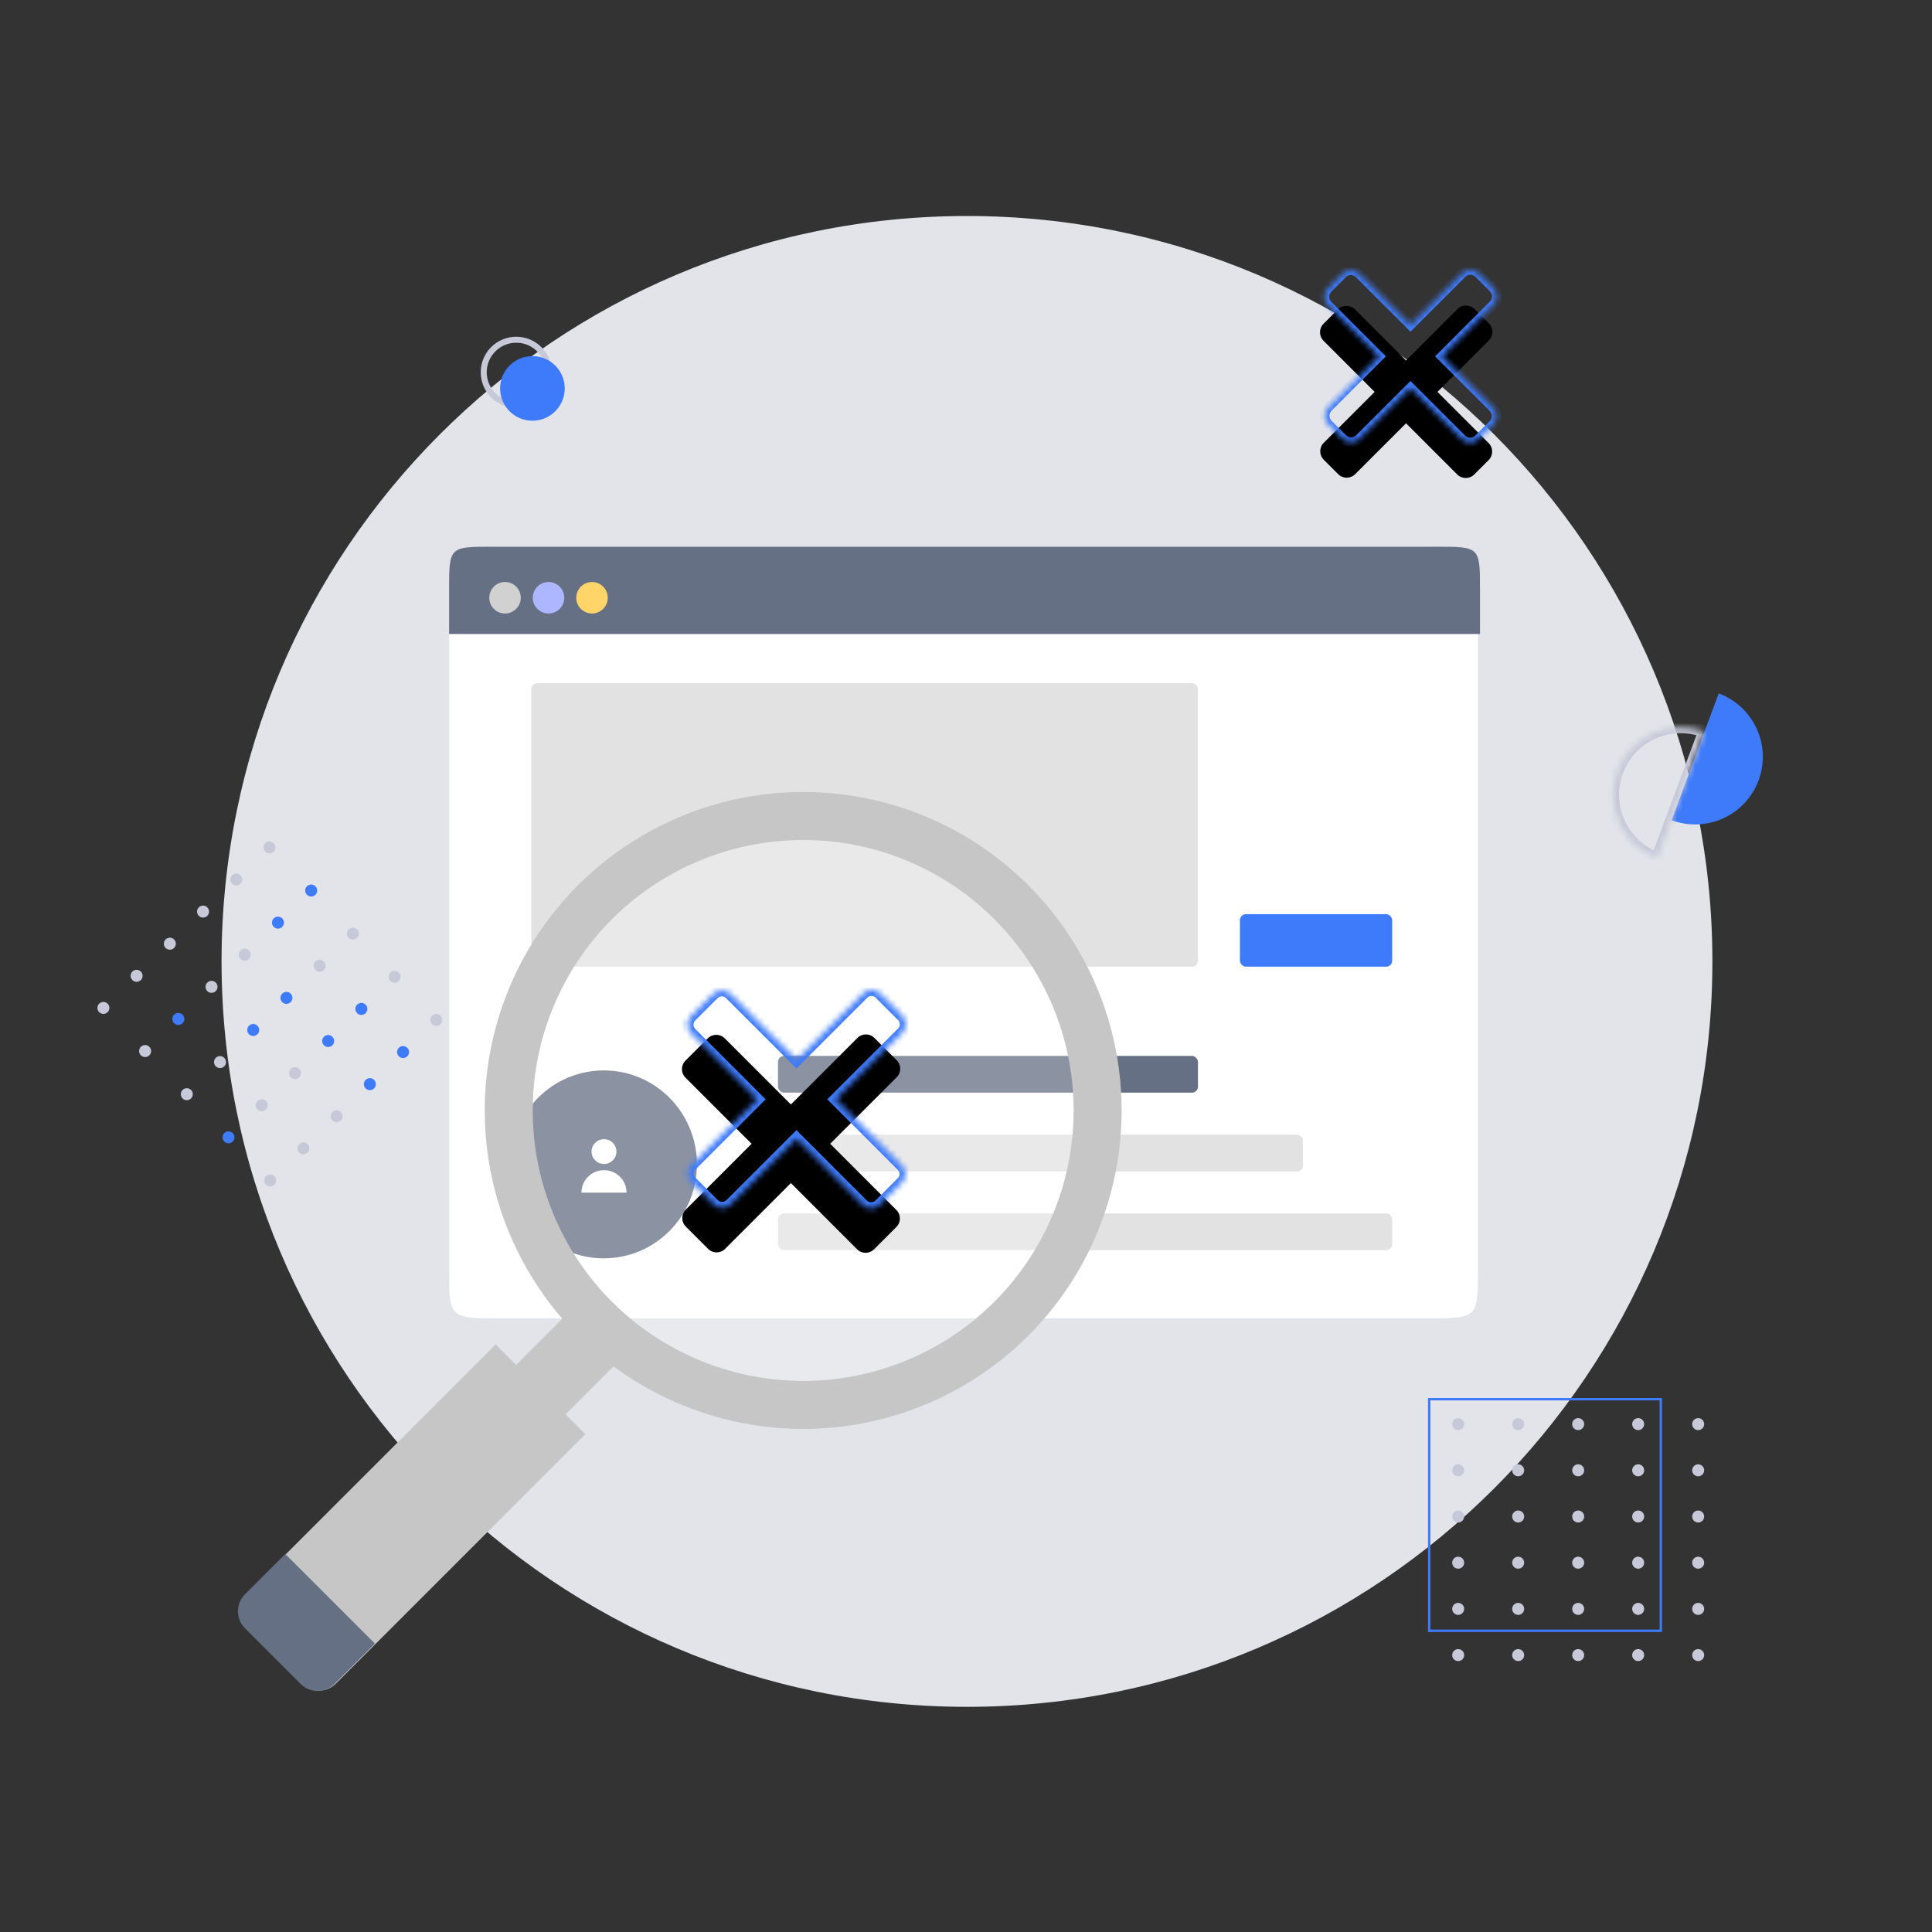 <svg width="322" height="322" viewBox="0 0 322 322" fill="none" xmlns="http://www.w3.org/2000/svg">
<rect x="0" y="0" width="322" height="322" fill="#333333" stroke="none"/>
<path d="M285.398 160.236C285.398 228.85 229.776 284.473 161.162 284.473C92.548 284.473 36.926 228.85 36.926 160.236C36.926 91.623 92.548 36 161.162 36C229.776 36 285.398 91.623 285.398 160.236Z" fill="#E2E4E9"/>
<path d="M113.453 207.098C104.881 207.098 97.932 200.086 97.932 191.437C97.932 182.788 104.881 175.777 113.453 175.777C122.025 175.777 128.974 182.788 128.974 191.437C128.974 200.086 122.025 207.098 113.453 207.098ZM113.487 191.372C114.632 191.372 115.561 190.447 115.561 189.306C115.561 188.165 114.632 187.241 113.487 187.241C112.341 187.241 111.413 188.165 111.413 189.306C111.413 190.447 112.341 191.372 113.487 191.372ZM113.487 192.404C111.411 192.404 109.728 194.081 109.728 196.148H117.246C117.246 194.081 115.563 192.404 113.487 192.404Z" fill="#E2E2E2"/>
<path d="M237.808 91.119H83.376C78.667 91.119 74.85 94.932 74.85 99.636V211.212C74.85 219.73 74.85 219.73 83.376 219.73H237.808C246.334 219.73 246.334 219.73 246.334 211.212V99.636C246.334 94.932 242.517 91.119 237.808 91.119Z" fill="white"/>
<path d="M100.633 209.723C92.06 209.723 85.111 202.711 85.111 194.062C85.111 185.413 92.06 178.402 100.633 178.402C109.205 178.402 116.154 185.413 116.154 194.062C116.154 202.711 109.205 209.723 100.633 209.723ZM100.666 193.996C101.812 193.996 102.74 193.072 102.74 191.931C102.74 190.79 101.812 189.865 100.666 189.865C99.521 189.865 98.593 190.79 98.593 191.931C98.593 193.072 99.521 193.996 100.666 193.996ZM100.666 195.029C98.591 195.029 96.908 196.705 96.908 198.773H104.425C104.425 196.705 102.742 195.029 100.666 195.029Z" fill="#667085"/>
<path d="M74.85 98.392C74.85 91.119 74.85 91.119 82.129 91.119H239.386C246.666 91.119 246.666 91.119 246.666 98.392V105.666H74.85V98.392Z" fill="#667085"/>
<rect x="206.656" y="152.362" width="25.372" height="8.749" rx="1" fill="#3E7BFA"/>
<rect x="129.666" y="175.985" width="69.992" height="6.124" rx="1" fill="#667085"/>
<rect x="88.545" y="113.866" width="111.113" height="47.245" rx="1" fill="#E2E2E2"/>
<rect x="129.666" y="189.108" width="87.49" height="6.124" rx="1" fill="#E2E2E2"/>
<rect x="129.666" y="202.232" width="102.364" height="6.124" rx="1" fill="#E2E2E2"/>
<circle cx="84.17" cy="99.625" r="2.625" fill="#D1D1D1"/>
<circle cx="98.668" cy="99.625" r="2.625" fill="#FFD569"/>
<circle cx="91.42" cy="99.625" r="2.625" fill="#ADB7FF"/>
<circle cx="86.044" cy="62.045" r="5.423" stroke="#C7C9D9"/>
<circle cx="88.736" cy="64.737" r="5.385" fill="#3E7BFA"/>
<circle cx="44.912" cy="141.231" r="1" transform="rotate(45.97 44.912 141.231)" fill="#C7C9D9"/>
<circle cx="51.863" cy="148.421" r="1" transform="rotate(45.97 51.863 148.421)" fill="#3E7BFA"/>
<circle cx="58.812" cy="155.611" r="1" transform="rotate(45.97 58.812 155.611)" fill="#C7C9D9"/>
<circle cx="65.763" cy="162.8" r="1" transform="rotate(45.97 65.763 162.8)" fill="#C7C9D9"/>
<circle cx="72.712" cy="169.99" r="1" transform="rotate(45.97 72.712 169.99)" fill="#C7C9D9"/>
<circle cx="39.376" cy="146.582" r="1" transform="rotate(45.97 39.376 146.582)" fill="#C7C9D9"/>
<circle cx="46.328" cy="153.772" r="1" transform="rotate(45.97 46.328 153.772)" fill="#3E7BFA"/>
<circle cx="53.277" cy="160.962" r="1" transform="rotate(45.97 53.277 160.962)" fill="#C7C9D9"/>
<circle cx="60.228" cy="168.152" r="1" transform="rotate(45.97 60.228 168.152)" fill="#3E7BFA"/>
<circle cx="67.177" cy="175.341" r="1" transform="rotate(45.97 67.177 175.341)" fill="#3E7BFA"/>
<circle cx="33.841" cy="151.933" r="1" transform="rotate(45.97 33.841 151.933)" fill="#C7C9D9"/>
<circle cx="40.792" cy="159.123" r="1" transform="rotate(45.97 40.792 159.123)" fill="#C7C9D9"/>
<circle cx="47.742" cy="166.313" r="1" transform="rotate(45.97 47.742 166.313)" fill="#3E7BFA"/>
<circle cx="54.693" cy="173.503" r="1" transform="rotate(45.97 54.693 173.503)" fill="#3E7BFA"/>
<circle cx="61.642" cy="180.693" r="1" transform="rotate(45.97 61.642 180.693)" fill="#3E7BFA"/>
<circle cx="28.304" cy="157.285" r="1" transform="rotate(45.97 28.304 157.285)" fill="#C7C9D9"/>
<circle cx="35.255" cy="164.474" r="1" transform="rotate(45.97 35.255 164.474)" fill="#C7C9D9"/>
<circle cx="42.205" cy="171.664" r="1" transform="rotate(45.97 42.205 171.664)" fill="#3E7BFA"/>
<circle cx="49.156" cy="178.854" r="1" transform="rotate(45.97 49.156 178.854)" fill="#C7C9D9"/>
<circle cx="56.105" cy="186.044" r="1" transform="rotate(45.97 56.105 186.044)" fill="#C7C9D9"/>
<circle cx="22.769" cy="162.636" r="1" transform="rotate(45.97 22.769 162.636)" fill="#C7C9D9"/>
<circle cx="29.72" cy="169.825" r="1" transform="rotate(45.97 29.72 169.825)" fill="#3E7BFA"/>
<circle cx="36.669" cy="177.015" r="1" transform="rotate(45.97 36.669 177.015)" fill="#C7C9D9"/>
<circle cx="43.621" cy="184.205" r="1" transform="rotate(45.97 43.621 184.205)" fill="#C7C9D9"/>
<circle cx="50.57" cy="191.395" r="1" transform="rotate(45.97 50.57 191.395)" fill="#C7C9D9"/>
<circle cx="17.234" cy="167.987" r="1" transform="rotate(45.97 17.234 167.987)" fill="#C7C9D9"/>
<circle cx="24.185" cy="175.177" r="1" transform="rotate(45.97 24.185 175.177)" fill="#C7C9D9"/>
<circle cx="31.134" cy="182.366" r="1" transform="rotate(45.97 31.134 182.366)" fill="#C7C9D9"/>
<circle cx="38.085" cy="189.556" r="1" transform="rotate(45.97 38.085 189.556)" fill="#3E7BFA"/>
<circle cx="45.035" cy="196.746" r="1" transform="rotate(45.97 45.035 196.746)" fill="#C7C9D9"/>
<circle cx="243.029" cy="237.353" r="1" fill="#C7C9D9"/>
<circle cx="253.029" cy="237.353" r="1" fill="#C7C9D9"/>
<circle cx="263.029" cy="237.353" r="1" fill="#C7C9D9"/>
<circle cx="273.029" cy="237.353" r="1" fill="#C7C9D9"/>
<circle cx="283.029" cy="237.353" r="1" fill="#C7C9D9"/>
<circle cx="243.029" cy="245.052" r="1" fill="#C7C9D9"/>
<circle cx="253.029" cy="245.052" r="1" fill="#C7C9D9"/>
<circle cx="263.029" cy="245.052" r="1" fill="#C7C9D9"/>
<circle cx="273.029" cy="245.052" r="1" fill="#C7C9D9"/>
<circle cx="283.029" cy="245.052" r="1" fill="#C7C9D9"/>
<circle cx="243.029" cy="252.751" r="1" fill="#C7C9D9"/>
<circle cx="253.029" cy="252.751" r="1" fill="#C7C9D9"/>
<circle cx="263.029" cy="252.751" r="1" fill="#C7C9D9"/>
<circle cx="273.029" cy="252.751" r="1" fill="#C7C9D9"/>
<circle cx="283.029" cy="252.751" r="1" fill="#C7C9D9"/>
<circle cx="243.029" cy="260.45" r="1" fill="#C7C9D9"/>
<circle cx="253.029" cy="260.45" r="1" fill="#C7C9D9"/>
<circle cx="263.029" cy="260.45" r="1" fill="#C7C9D9"/>
<circle cx="273.029" cy="260.45" r="1" fill="#C7C9D9"/>
<circle cx="283.029" cy="260.45" r="1" fill="#C7C9D9"/>
<circle cx="243.029" cy="268.149" r="1" fill="#C7C9D9"/>
<circle cx="253.029" cy="268.149" r="1" fill="#C7C9D9"/>
<circle cx="263.029" cy="268.149" r="1" fill="#C7C9D9"/>
<circle cx="273.029" cy="268.149" r="1" fill="#C7C9D9"/>
<circle cx="283.029" cy="268.149" r="1" fill="#C7C9D9"/>
<circle cx="243.029" cy="275.849" r="1" fill="#C7C9D9"/>
<circle cx="253.029" cy="275.849" r="1" fill="#C7C9D9"/>
<circle cx="263.029" cy="275.849" r="1" fill="#C7C9D9"/>
<circle cx="273.029" cy="275.849" r="1" fill="#C7C9D9"/>
<circle cx="283.029" cy="275.849" r="1" fill="#C7C9D9"/>
<rect x="238.2" y="233.2" width="38.6" height="38.6" stroke="#3E7BFA" stroke-width="0.4"/>
<rect x="79.873" y="233.636" width="20.854" height="11.646" transform="rotate(-45 79.873 233.636)" fill="#C6C6C6"/>
<path d="M82.602 224.072L97.556 239.027L55.969 280.613C54.407 282.175 51.875 282.175 50.313 280.613L41.015 271.316C39.453 269.753 39.453 267.221 41.015 265.659L82.602 224.072Z" fill="#C6C6C6"/>
<circle cx="133.862" cy="185.077" r="49.077" fill="white" fill-opacity="0.24" stroke="#C6C6C6" stroke-width="8"/>
<path fill-rule="evenodd" clip-rule="evenodd" d="M149.455 179.54C150.236 178.758 150.236 177.492 149.455 176.711L145.734 172.99C144.953 172.209 143.687 172.209 142.905 172.99L131.816 184.08L120.791 173.056C120.01 172.275 118.744 172.275 117.963 173.056L114.242 176.777C113.461 177.558 113.461 178.824 114.242 179.605L125.266 190.629L114.297 201.599C113.516 202.38 113.516 203.646 114.297 204.427L118.018 208.148C118.799 208.929 120.065 208.929 120.846 208.148L131.816 197.179L142.851 208.214C143.632 208.995 144.898 208.995 145.679 208.214L149.4 204.493C150.181 203.712 150.181 202.446 149.4 201.665L138.365 190.629L149.455 179.54Z" fill="black"/>
<mask id="path-81-inside-1_914_9396" fill="white">
<path fill-rule="evenodd" clip-rule="evenodd" d="M150.381 172.129C151.162 171.348 151.162 170.082 150.381 169.301L146.66 165.58C145.879 164.799 144.612 164.799 143.831 165.58L132.741 176.67L121.717 165.646C120.936 164.865 119.67 164.865 118.889 165.646L115.168 169.367C114.387 170.148 114.387 171.414 115.168 172.195L126.192 183.219L115.222 194.189C114.441 194.97 114.441 196.236 115.222 197.017L118.943 200.738C119.724 201.519 120.991 201.519 121.772 200.738L132.741 189.769L143.777 200.804C144.558 201.585 145.824 201.585 146.605 200.804L150.326 197.083C151.107 196.302 151.107 195.036 150.326 194.255L139.291 183.219L150.381 172.129Z"/>
</mask>
<path d="M150.381 169.301L151.088 168.594V168.594L150.381 169.301ZM150.381 172.129L149.674 171.422L149.674 171.422L150.381 172.129ZM146.66 165.58L147.367 164.873V164.873L146.66 165.58ZM143.831 165.58L143.124 164.873L143.124 164.873L143.831 165.58ZM132.741 176.67L132.034 177.377L132.741 178.084L133.448 177.377L132.741 176.67ZM121.717 165.646L122.424 164.939L122.424 164.939L121.717 165.646ZM118.889 165.646L118.182 164.939V164.939L118.889 165.646ZM115.168 169.367L114.461 168.66H114.461L115.168 169.367ZM115.168 172.195L114.461 172.902L114.461 172.902L115.168 172.195ZM126.192 183.219L126.899 183.926L127.606 183.219L126.899 182.512L126.192 183.219ZM115.222 194.189L115.929 194.896H115.929L115.222 194.189ZM115.222 197.017L114.515 197.724H114.515L115.222 197.017ZM118.943 200.738L118.236 201.445H118.236L118.943 200.738ZM121.772 200.738L121.065 200.031L121.065 200.031L121.772 200.738ZM132.741 189.769L133.448 189.062L132.741 188.355L132.034 189.062L132.741 189.769ZM146.605 200.804L147.312 201.511L146.605 200.804ZM150.326 194.255L149.619 194.962L149.619 194.962L150.326 194.255ZM139.291 183.219L138.584 182.512L137.877 183.219L138.584 183.926L139.291 183.219ZM149.674 170.008C150.064 170.399 150.064 171.032 149.674 171.422L151.088 172.836C152.259 171.665 152.259 169.765 151.088 168.594L149.674 170.008ZM145.953 166.287L149.674 170.008L151.088 168.594L147.367 164.873L145.953 166.287ZM144.538 166.287C144.929 165.897 145.562 165.897 145.953 166.287L147.367 164.873C146.195 163.701 144.296 163.701 143.124 164.873L144.538 166.287ZM133.448 177.377L144.538 166.287L143.124 164.873L132.034 175.963L133.448 177.377ZM121.01 166.353L132.034 177.377L133.448 175.963L122.424 164.939L121.01 166.353ZM119.596 166.353C119.986 165.962 120.62 165.962 121.01 166.353L122.424 164.939C121.253 163.767 119.353 163.767 118.182 164.939L119.596 166.353ZM115.875 170.074L119.596 166.353L118.182 164.939L114.461 168.66L115.875 170.074ZM115.875 171.488C115.484 171.098 115.484 170.464 115.875 170.074L114.461 168.66C113.289 169.831 113.289 171.731 114.461 172.902L115.875 171.488ZM126.899 182.512L115.875 171.488L114.461 172.902L125.485 183.926L126.899 182.512ZM115.929 194.896L126.899 183.926L125.485 182.512L114.515 193.482L115.929 194.896ZM115.929 196.31C115.539 195.92 115.539 195.286 115.929 194.896L114.515 193.482C113.344 194.653 113.344 196.553 114.515 197.724L115.929 196.31ZM119.65 200.031L115.929 196.31L114.515 197.724L118.236 201.445L119.65 200.031ZM121.065 200.031C120.674 200.422 120.041 200.422 119.65 200.031L118.236 201.445C119.408 202.617 121.307 202.617 122.479 201.445L121.065 200.031ZM132.034 189.062L121.065 200.031L122.479 201.445L133.448 190.476L132.034 189.062ZM144.484 200.097L133.448 189.062L132.034 190.476L143.07 201.511L144.484 200.097ZM145.898 200.097C145.508 200.488 144.874 200.488 144.484 200.097L143.07 201.511C144.241 202.683 146.141 202.683 147.312 201.511L145.898 200.097ZM149.619 196.376L145.898 200.097L147.312 201.511L151.033 197.79L149.619 196.376ZM149.619 194.962C150.01 195.352 150.01 195.985 149.619 196.376L151.033 197.79C152.205 196.619 152.205 194.719 151.033 193.548L149.619 194.962ZM138.584 183.926L149.619 194.962L151.033 193.548L139.998 182.512L138.584 183.926ZM149.674 171.422L138.584 182.512L139.998 183.926L151.088 172.836L149.674 171.422Z" fill="#3E7BFA" mask="url(#path-81-inside-1_914_9396)"/>
<path d="M47.549 259L62.484 273.935L55.764 280.655C54.202 282.217 51.669 282.217 50.107 280.655L40.829 271.377C39.267 269.815 39.267 267.282 40.829 265.72L47.549 259Z" fill="#667085"/>
<path fill-rule="evenodd" clip-rule="evenodd" d="M248.149 56.739C248.93 55.958 248.93 54.692 248.149 53.911L245.744 51.506C244.963 50.725 243.697 50.725 242.916 51.506L234.341 60.081L225.819 51.559C225.038 50.778 223.771 50.778 222.99 51.559L220.586 53.963C219.805 54.744 219.805 56.011 220.586 56.792L229.108 65.314L220.626 73.796C219.845 74.577 219.845 75.843 220.626 76.624L223.031 79.029C223.812 79.81 225.078 79.81 225.859 79.029L234.341 70.547L242.875 79.081C243.656 79.862 244.923 79.862 245.704 79.081L248.108 76.677C248.889 75.895 248.889 74.629 248.108 73.848L239.574 65.314L248.149 56.739Z" fill="black"/>
<mask id="path-85-inside-2_914_9396" fill="white">
<path fill-rule="evenodd" clip-rule="evenodd" d="M248.889 50.819C249.67 50.038 249.67 48.771 248.889 47.99L246.484 45.586C245.703 44.805 244.437 44.805 243.656 45.586L235.081 54.161L226.559 45.638C225.778 44.857 224.512 44.857 223.73 45.638L221.326 48.043C220.545 48.824 220.545 50.09 221.326 50.871L229.848 59.393L221.367 67.875C220.586 68.656 220.586 69.922 221.367 70.704L223.771 73.108C224.552 73.889 225.819 73.889 226.6 73.108L235.081 64.626L243.615 73.16C244.396 73.941 245.663 73.941 246.444 73.16L248.848 70.756C249.629 69.975 249.629 68.709 248.848 67.927L240.314 59.393L248.889 50.819Z"/>
</mask>
<path d="M248.889 47.99L249.455 47.425V47.425L248.889 47.99ZM248.889 50.819L249.455 51.384V51.384L248.889 50.819ZM246.484 45.586L245.919 46.151V46.151L246.484 45.586ZM243.656 45.586L244.222 46.151V46.151L243.656 45.586ZM235.081 54.161L234.516 54.726L235.081 55.292L235.647 54.726L235.081 54.161ZM226.559 45.638L227.125 45.072L227.125 45.072L226.559 45.638ZM223.73 45.638L224.296 46.204L223.73 45.638ZM221.326 48.043L220.76 47.477H220.76L221.326 48.043ZM221.326 50.871L220.76 51.437L220.76 51.437L221.326 50.871ZM229.848 59.393L230.414 59.959L230.98 59.393L230.414 58.828L229.848 59.393ZM221.367 67.875L221.932 68.441H221.932L221.367 67.875ZM221.367 70.704L221.932 70.138H221.932L221.367 70.704ZM223.771 73.108L223.205 73.674H223.205L223.771 73.108ZM226.6 73.108L227.165 73.674H227.165L226.6 73.108ZM235.081 64.626L235.647 64.061L235.081 63.495L234.516 64.061L235.081 64.626ZM243.615 73.16L244.181 72.595L243.615 73.16ZM248.848 67.927L248.283 68.493L248.848 67.927ZM240.314 59.393L239.748 58.828L239.183 59.393L239.748 59.959L240.314 59.393ZM248.323 48.556C248.792 49.025 248.792 49.784 248.323 50.253L249.455 51.384C250.548 50.291 250.548 48.518 249.455 47.425L248.323 48.556ZM245.919 46.151L248.323 48.556L249.455 47.425L247.05 45.02L245.919 46.151ZM244.222 46.151C244.69 45.683 245.45 45.683 245.919 46.151L247.05 45.02C245.957 43.927 244.184 43.927 243.09 45.02L244.222 46.151ZM235.647 54.726L244.222 46.151L243.09 45.02L234.516 53.595L235.647 54.726ZM225.993 46.204L234.516 54.726L235.647 53.595L227.125 45.072L225.993 46.204ZM224.296 46.204C224.765 45.735 225.525 45.735 225.993 46.204L227.125 45.072C226.031 43.979 224.258 43.979 223.165 45.072L224.296 46.204ZM221.892 48.608L224.296 46.204L223.165 45.072L220.76 47.477L221.892 48.608ZM221.892 50.305C221.423 49.837 221.423 49.077 221.892 48.608L220.76 47.477C219.667 48.57 219.667 50.343 220.76 51.437L221.892 50.305ZM230.414 58.828L221.892 50.305L220.76 51.437L229.283 59.959L230.414 58.828ZM221.932 68.441L230.414 59.959L229.283 58.828L220.801 67.309L221.932 68.441ZM221.932 70.138C221.464 69.669 221.464 68.909 221.932 68.441L220.801 67.309C219.708 68.403 219.708 70.176 220.801 71.269L221.932 70.138ZM224.337 72.542L221.932 70.138L220.801 71.269L223.205 73.674L224.337 72.542ZM226.034 72.542C225.565 73.011 224.805 73.011 224.337 72.542L223.205 73.674C224.299 74.767 226.072 74.767 227.165 73.674L226.034 72.542ZM234.516 64.061L226.034 72.542L227.165 73.674L235.647 65.192L234.516 64.061ZM244.181 72.595L235.647 64.061L234.516 65.192L243.05 73.726L244.181 72.595ZM245.878 72.595C245.409 73.063 244.65 73.063 244.181 72.595L243.05 73.726C244.143 74.82 245.916 74.82 247.009 73.726L245.878 72.595ZM248.283 70.19L245.878 72.595L247.009 73.726L249.414 71.322L248.283 70.19ZM248.283 68.493C248.751 68.962 248.751 69.722 248.283 70.19L249.414 71.322C250.507 70.228 250.507 68.455 249.414 67.362L248.283 68.493ZM239.748 59.959L248.283 68.493L249.414 67.362L240.88 58.828L239.748 59.959ZM248.323 50.253L239.748 58.828L240.88 59.959L249.455 51.384L248.323 50.253Z" fill="#3E7BFA" mask="url(#path-85-inside-2_914_9396)"/>
<path d="M278.597 136.702C281.4 137.744 284.502 137.63 287.22 136.385C289.939 135.14 292.051 132.866 293.093 130.063C294.135 127.261 294.021 124.159 292.776 121.44C291.531 118.722 289.257 116.609 286.454 115.568L282.526 126.135L278.597 136.702Z" fill="#3E7BFA"/>
<mask id="path-88-inside-3_914_9396" fill="white">
<path d="M284.044 121.902C281.241 120.861 278.139 120.975 275.421 122.22C272.702 123.465 270.59 125.739 269.548 128.541C268.506 131.344 268.62 134.446 269.865 137.164C271.11 139.883 273.384 141.996 276.187 143.037L280.115 132.47L284.044 121.902Z"/>
</mask>
<path d="M284.044 121.902C281.241 120.861 278.139 120.975 275.421 122.22C272.702 123.465 270.59 125.739 269.548 128.541C268.506 131.344 268.62 134.446 269.865 137.164C271.11 139.883 273.384 141.996 276.187 143.037L280.115 132.47L284.044 121.902Z" stroke="#C7C9D9" stroke-width="2" mask="url(#path-88-inside-3_914_9396)"/>
</svg>
